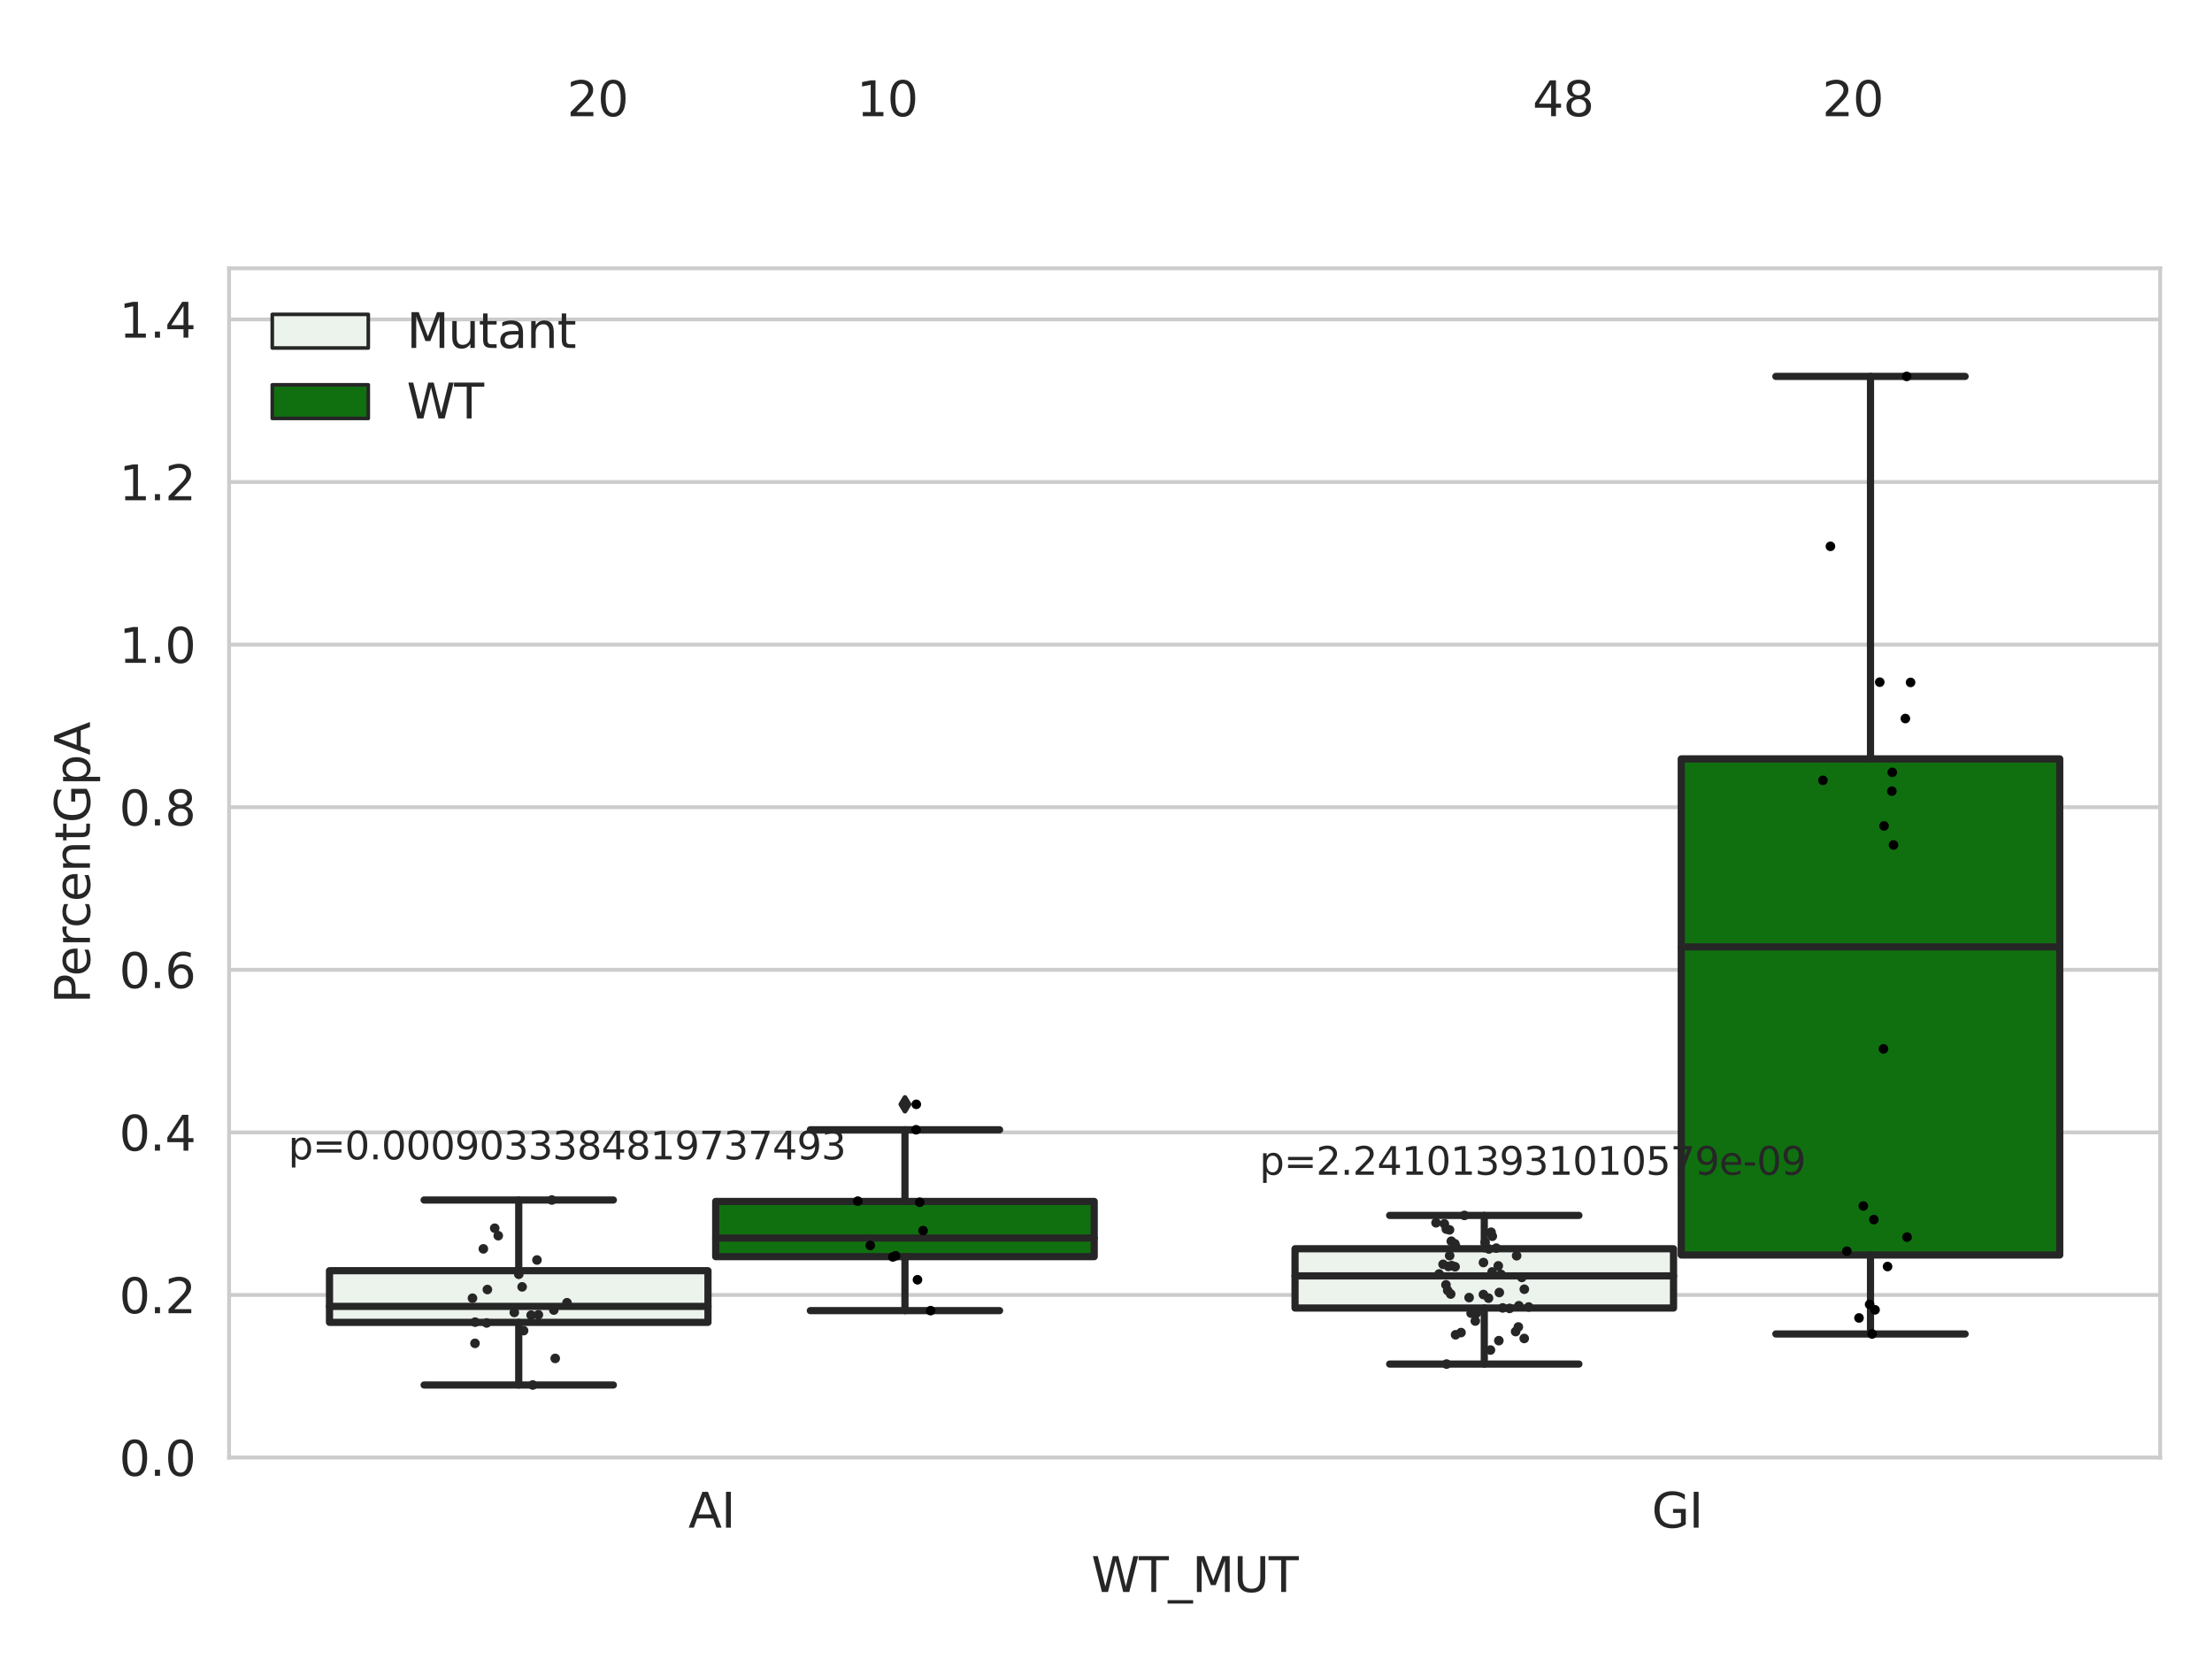 <?xml version="1.0" encoding="utf-8" standalone="no"?>
<!DOCTYPE svg PUBLIC "-//W3C//DTD SVG 1.1//EN"
  "http://www.w3.org/Graphics/SVG/1.1/DTD/svg11.dtd">
<svg xmlns:xlink="http://www.w3.org/1999/xlink" width="460.8pt" height="345.6pt" viewBox="0 0 460.8 345.6" xmlns="http://www.w3.org/2000/svg" version="1.1">
 <defs>
  <style type="text/css">*{stroke-linejoin: round; stroke-linecap: butt}</style>
 </defs>
 <g id="figure_1">
  <g id="patch_1">
   <path d="M 0 345.6 
L 460.8 345.6 
L 460.8 0 
L 0 0 
z
" style="fill: #ffffff"/>
  </g>
  <g id="axes_1">
   <g id="patch_2">
    <path d="M 47.72 303.64 
L 450 303.64 
L 450 55.89 
L 47.72 55.89 
z
" style="fill: #ffffff"/>
   </g>
   <g id="matplotlib.axis_1">
    <g id="xtick_1">
     <g id="text_1">
      <!-- AI -->
      <g style="fill: #262626" transform="translate(143.395 318.238)scale(0.1 -0.1)">
       <defs>
        <path id="DejaVuSans-41" d="M 2188 4044 
L 1331 1722 
L 3047 1722 
L 2188 4044 
z
M 1831 4666 
L 2547 4666 
L 4325 0 
L 3669 0 
L 3244 1197 
L 1141 1197 
L 716 0 
L 50 0 
L 1831 4666 
z
" transform="scale(0.016)"/>
        <path id="DejaVuSans-49" d="M 628 4666 
L 1259 4666 
L 1259 0 
L 628 0 
L 628 4666 
z
" transform="scale(0.016)"/>
       </defs>
       <use xlink:href="#DejaVuSans-41"/>
       <use xlink:href="#DejaVuSans-49" x="68.408"/>
      </g>
     </g>
    </g>
    <g id="xtick_2">
     <g id="text_2">
      <!-- GI -->
      <g style="fill: #262626" transform="translate(344.081 318.238)scale(0.1 -0.1)">
       <defs>
        <path id="DejaVuSans-47" d="M 3809 666 
L 3809 1919 
L 2778 1919 
L 2778 2438 
L 4434 2438 
L 4434 434 
Q 4069 175 3628 42 
Q 3188 -91 2688 -91 
Q 1594 -91 976 548 
Q 359 1188 359 2328 
Q 359 3472 976 4111 
Q 1594 4750 2688 4750 
Q 3144 4750 3555 4637 
Q 3966 4525 4313 4306 
L 4313 3634 
Q 3963 3931 3569 4081 
Q 3175 4231 2741 4231 
Q 1884 4231 1454 3753 
Q 1025 3275 1025 2328 
Q 1025 1384 1454 906 
Q 1884 428 2741 428 
Q 3075 428 3337 486 
Q 3600 544 3809 666 
z
" transform="scale(0.016)"/>
       </defs>
       <use xlink:href="#DejaVuSans-47"/>
       <use xlink:href="#DejaVuSans-49" x="77.49"/>
      </g>
     </g>
    </g>
    <g id="text_3">
     <!-- WT_MUT -->
     <g style="fill: #262626" transform="translate(227.335 331.638)scale(0.1 -0.1)">
      <defs>
       <path id="DejaVuSans-57" d="M 213 4666 
L 850 4666 
L 1831 722 
L 2809 4666 
L 3519 4666 
L 4500 722 
L 5478 4666 
L 6119 4666 
L 4947 0 
L 4153 0 
L 3169 4050 
L 2175 0 
L 1381 0 
L 213 4666 
z
" transform="scale(0.016)"/>
       <path id="DejaVuSans-54" d="M -19 4666 
L 3928 4666 
L 3928 4134 
L 2272 4134 
L 2272 0 
L 1638 0 
L 1638 4134 
L -19 4134 
L -19 4666 
z
" transform="scale(0.016)"/>
       <path id="DejaVuSans-5f" d="M 3263 -1063 
L 3263 -1509 
L -63 -1509 
L -63 -1063 
L 3263 -1063 
z
" transform="scale(0.016)"/>
       <path id="DejaVuSans-4d" d="M 628 4666 
L 1569 4666 
L 2759 1491 
L 3956 4666 
L 4897 4666 
L 4897 0 
L 4281 0 
L 4281 4097 
L 3078 897 
L 2444 897 
L 1241 4097 
L 1241 0 
L 628 0 
L 628 4666 
z
" transform="scale(0.016)"/>
       <path id="DejaVuSans-55" d="M 556 4666 
L 1191 4666 
L 1191 1831 
Q 1191 1081 1462 751 
Q 1734 422 2344 422 
Q 2950 422 3222 751 
Q 3494 1081 3494 1831 
L 3494 4666 
L 4128 4666 
L 4128 1753 
Q 4128 841 3676 375 
Q 3225 -91 2344 -91 
Q 1459 -91 1007 375 
Q 556 841 556 1753 
L 556 4666 
z
" transform="scale(0.016)"/>
      </defs>
      <use xlink:href="#DejaVuSans-57"/>
      <use xlink:href="#DejaVuSans-54" x="98.877"/>
      <use xlink:href="#DejaVuSans-5f" x="159.961"/>
      <use xlink:href="#DejaVuSans-4d" x="209.961"/>
      <use xlink:href="#DejaVuSans-55" x="296.24"/>
      <use xlink:href="#DejaVuSans-54" x="369.434"/>
     </g>
    </g>
   </g>
   <g id="matplotlib.axis_2">
    <g id="ytick_1">
     <g id="line2d_1">
      <path d="M 47.72 303.64 
L 450 303.64 
" clip-path="url(#p7831ac9e42)" style="fill: none; stroke: #cccccc; stroke-width: 0.8; stroke-linecap: round"/>
     </g>
     <g id="text_4">
      <!-- 0.0 -->
      <g style="fill: #262626" transform="translate(24.817 307.439)scale(0.1 -0.1)">
       <defs>
        <path id="DejaVuSans-30" d="M 2034 4250 
Q 1547 4250 1301 3770 
Q 1056 3291 1056 2328 
Q 1056 1369 1301 889 
Q 1547 409 2034 409 
Q 2525 409 2770 889 
Q 3016 1369 3016 2328 
Q 3016 3291 2770 3770 
Q 2525 4250 2034 4250 
z
M 2034 4750 
Q 2819 4750 3233 4129 
Q 3647 3509 3647 2328 
Q 3647 1150 3233 529 
Q 2819 -91 2034 -91 
Q 1250 -91 836 529 
Q 422 1150 422 2328 
Q 422 3509 836 4129 
Q 1250 4750 2034 4750 
z
" transform="scale(0.016)"/>
        <path id="DejaVuSans-2e" d="M 684 794 
L 1344 794 
L 1344 0 
L 684 0 
L 684 794 
z
" transform="scale(0.016)"/>
       </defs>
       <use xlink:href="#DejaVuSans-30"/>
       <use xlink:href="#DejaVuSans-2e" x="63.623"/>
       <use xlink:href="#DejaVuSans-30" x="95.41"/>
      </g>
     </g>
    </g>
    <g id="ytick_2">
     <g id="line2d_2">
      <path d="M 47.72 269.769 
L 450 269.769 
" clip-path="url(#p7831ac9e42)" style="fill: none; stroke: #cccccc; stroke-width: 0.8; stroke-linecap: round"/>
     </g>
     <g id="text_5">
      <!-- 0.2 -->
      <g style="fill: #262626" transform="translate(24.817 273.568)scale(0.1 -0.1)">
       <defs>
        <path id="DejaVuSans-32" d="M 1228 531 
L 3431 531 
L 3431 0 
L 469 0 
L 469 531 
Q 828 903 1448 1529 
Q 2069 2156 2228 2338 
Q 2531 2678 2651 2914 
Q 2772 3150 2772 3378 
Q 2772 3750 2511 3984 
Q 2250 4219 1831 4219 
Q 1534 4219 1204 4116 
Q 875 4013 500 3803 
L 500 4441 
Q 881 4594 1212 4672 
Q 1544 4750 1819 4750 
Q 2544 4750 2975 4387 
Q 3406 4025 3406 3419 
Q 3406 3131 3298 2873 
Q 3191 2616 2906 2266 
Q 2828 2175 2409 1742 
Q 1991 1309 1228 531 
z
" transform="scale(0.016)"/>
       </defs>
       <use xlink:href="#DejaVuSans-30"/>
       <use xlink:href="#DejaVuSans-2e" x="63.623"/>
       <use xlink:href="#DejaVuSans-32" x="95.41"/>
      </g>
     </g>
    </g>
    <g id="ytick_3">
     <g id="line2d_3">
      <path d="M 47.72 235.898 
L 450 235.898 
" clip-path="url(#p7831ac9e42)" style="fill: none; stroke: #cccccc; stroke-width: 0.8; stroke-linecap: round"/>
     </g>
     <g id="text_6">
      <!-- 0.4 -->
      <g style="fill: #262626" transform="translate(24.817 239.697)scale(0.1 -0.1)">
       <defs>
        <path id="DejaVuSans-34" d="M 2419 4116 
L 825 1625 
L 2419 1625 
L 2419 4116 
z
M 2253 4666 
L 3047 4666 
L 3047 1625 
L 3713 1625 
L 3713 1100 
L 3047 1100 
L 3047 0 
L 2419 0 
L 2419 1100 
L 313 1100 
L 313 1709 
L 2253 4666 
z
" transform="scale(0.016)"/>
       </defs>
       <use xlink:href="#DejaVuSans-30"/>
       <use xlink:href="#DejaVuSans-2e" x="63.623"/>
       <use xlink:href="#DejaVuSans-34" x="95.41"/>
      </g>
     </g>
    </g>
    <g id="ytick_4">
     <g id="line2d_4">
      <path d="M 47.72 202.026 
L 450 202.026 
" clip-path="url(#p7831ac9e42)" style="fill: none; stroke: #cccccc; stroke-width: 0.8; stroke-linecap: round"/>
     </g>
     <g id="text_7">
      <!-- 0.6 -->
      <g style="fill: #262626" transform="translate(24.817 205.826)scale(0.1 -0.1)">
       <defs>
        <path id="DejaVuSans-36" d="M 2113 2584 
Q 1688 2584 1439 2293 
Q 1191 2003 1191 1497 
Q 1191 994 1439 701 
Q 1688 409 2113 409 
Q 2538 409 2786 701 
Q 3034 994 3034 1497 
Q 3034 2003 2786 2293 
Q 2538 2584 2113 2584 
z
M 3366 4563 
L 3366 3988 
Q 3128 4100 2886 4159 
Q 2644 4219 2406 4219 
Q 1781 4219 1451 3797 
Q 1122 3375 1075 2522 
Q 1259 2794 1537 2939 
Q 1816 3084 2150 3084 
Q 2853 3084 3261 2657 
Q 3669 2231 3669 1497 
Q 3669 778 3244 343 
Q 2819 -91 2113 -91 
Q 1303 -91 875 529 
Q 447 1150 447 2328 
Q 447 3434 972 4092 
Q 1497 4750 2381 4750 
Q 2619 4750 2861 4703 
Q 3103 4656 3366 4563 
z
" transform="scale(0.016)"/>
       </defs>
       <use xlink:href="#DejaVuSans-30"/>
       <use xlink:href="#DejaVuSans-2e" x="63.623"/>
       <use xlink:href="#DejaVuSans-36" x="95.41"/>
      </g>
     </g>
    </g>
    <g id="ytick_5">
     <g id="line2d_5">
      <path d="M 47.72 168.155 
L 450 168.155 
" clip-path="url(#p7831ac9e42)" style="fill: none; stroke: #cccccc; stroke-width: 0.8; stroke-linecap: round"/>
     </g>
     <g id="text_8">
      <!-- 0.8 -->
      <g style="fill: #262626" transform="translate(24.817 171.954)scale(0.1 -0.1)">
       <defs>
        <path id="DejaVuSans-38" d="M 2034 2216 
Q 1584 2216 1326 1975 
Q 1069 1734 1069 1313 
Q 1069 891 1326 650 
Q 1584 409 2034 409 
Q 2484 409 2743 651 
Q 3003 894 3003 1313 
Q 3003 1734 2745 1975 
Q 2488 2216 2034 2216 
z
M 1403 2484 
Q 997 2584 770 2862 
Q 544 3141 544 3541 
Q 544 4100 942 4425 
Q 1341 4750 2034 4750 
Q 2731 4750 3128 4425 
Q 3525 4100 3525 3541 
Q 3525 3141 3298 2862 
Q 3072 2584 2669 2484 
Q 3125 2378 3379 2068 
Q 3634 1759 3634 1313 
Q 3634 634 3220 271 
Q 2806 -91 2034 -91 
Q 1263 -91 848 271 
Q 434 634 434 1313 
Q 434 1759 690 2068 
Q 947 2378 1403 2484 
z
M 1172 3481 
Q 1172 3119 1398 2916 
Q 1625 2713 2034 2713 
Q 2441 2713 2670 2916 
Q 2900 3119 2900 3481 
Q 2900 3844 2670 4047 
Q 2441 4250 2034 4250 
Q 1625 4250 1398 4047 
Q 1172 3844 1172 3481 
z
" transform="scale(0.016)"/>
       </defs>
       <use xlink:href="#DejaVuSans-30"/>
       <use xlink:href="#DejaVuSans-2e" x="63.623"/>
       <use xlink:href="#DejaVuSans-38" x="95.41"/>
      </g>
     </g>
    </g>
    <g id="ytick_6">
     <g id="line2d_6">
      <path d="M 47.72 134.284 
L 450 134.284 
" clip-path="url(#p7831ac9e42)" style="fill: none; stroke: #cccccc; stroke-width: 0.8; stroke-linecap: round"/>
     </g>
     <g id="text_9">
      <!-- 1.0 -->
      <g style="fill: #262626" transform="translate(24.817 138.083)scale(0.1 -0.1)">
       <defs>
        <path id="DejaVuSans-31" d="M 794 531 
L 1825 531 
L 1825 4091 
L 703 3866 
L 703 4441 
L 1819 4666 
L 2450 4666 
L 2450 531 
L 3481 531 
L 3481 0 
L 794 0 
L 794 531 
z
" transform="scale(0.016)"/>
       </defs>
       <use xlink:href="#DejaVuSans-31"/>
       <use xlink:href="#DejaVuSans-2e" x="63.623"/>
       <use xlink:href="#DejaVuSans-30" x="95.41"/>
      </g>
     </g>
    </g>
    <g id="ytick_7">
     <g id="line2d_7">
      <path d="M 47.72 100.413 
L 450 100.413 
" clip-path="url(#p7831ac9e42)" style="fill: none; stroke: #cccccc; stroke-width: 0.8; stroke-linecap: round"/>
     </g>
     <g id="text_10">
      <!-- 1.2 -->
      <g style="fill: #262626" transform="translate(24.817 104.212)scale(0.1 -0.1)">
       <use xlink:href="#DejaVuSans-31"/>
       <use xlink:href="#DejaVuSans-2e" x="63.623"/>
       <use xlink:href="#DejaVuSans-32" x="95.41"/>
      </g>
     </g>
    </g>
    <g id="ytick_8">
     <g id="line2d_8">
      <path d="M 47.72 66.542 
L 450 66.542 
" clip-path="url(#p7831ac9e42)" style="fill: none; stroke: #cccccc; stroke-width: 0.8; stroke-linecap: round"/>
     </g>
     <g id="text_11">
      <!-- 1.4 -->
      <g style="fill: #262626" transform="translate(24.817 70.341)scale(0.1 -0.1)">
       <use xlink:href="#DejaVuSans-31"/>
       <use xlink:href="#DejaVuSans-2e" x="63.623"/>
       <use xlink:href="#DejaVuSans-34" x="95.41"/>
      </g>
     </g>
    </g>
    <g id="text_12">
     <!-- PercentGpA -->
     <g style="fill: #262626" transform="translate(18.737 209.041)rotate(-90)scale(0.1 -0.1)">
      <defs>
       <path id="DejaVuSans-50" d="M 1259 4147 
L 1259 2394 
L 2053 2394 
Q 2494 2394 2734 2622 
Q 2975 2850 2975 3272 
Q 2975 3691 2734 3919 
Q 2494 4147 2053 4147 
L 1259 4147 
z
M 628 4666 
L 2053 4666 
Q 2838 4666 3239 4311 
Q 3641 3956 3641 3272 
Q 3641 2581 3239 2228 
Q 2838 1875 2053 1875 
L 1259 1875 
L 1259 0 
L 628 0 
L 628 4666 
z
" transform="scale(0.016)"/>
       <path id="DejaVuSans-65" d="M 3597 1894 
L 3597 1613 
L 953 1613 
Q 991 1019 1311 708 
Q 1631 397 2203 397 
Q 2534 397 2845 478 
Q 3156 559 3463 722 
L 3463 178 
Q 3153 47 2828 -22 
Q 2503 -91 2169 -91 
Q 1331 -91 842 396 
Q 353 884 353 1716 
Q 353 2575 817 3079 
Q 1281 3584 2069 3584 
Q 2775 3584 3186 3129 
Q 3597 2675 3597 1894 
z
M 3022 2063 
Q 3016 2534 2758 2815 
Q 2500 3097 2075 3097 
Q 1594 3097 1305 2825 
Q 1016 2553 972 2059 
L 3022 2063 
z
" transform="scale(0.016)"/>
       <path id="DejaVuSans-72" d="M 2631 2963 
Q 2534 3019 2420 3045 
Q 2306 3072 2169 3072 
Q 1681 3072 1420 2755 
Q 1159 2438 1159 1844 
L 1159 0 
L 581 0 
L 581 3500 
L 1159 3500 
L 1159 2956 
Q 1341 3275 1631 3429 
Q 1922 3584 2338 3584 
Q 2397 3584 2469 3576 
Q 2541 3569 2628 3553 
L 2631 2963 
z
" transform="scale(0.016)"/>
       <path id="DejaVuSans-63" d="M 3122 3366 
L 3122 2828 
Q 2878 2963 2633 3030 
Q 2388 3097 2138 3097 
Q 1578 3097 1268 2742 
Q 959 2388 959 1747 
Q 959 1106 1268 751 
Q 1578 397 2138 397 
Q 2388 397 2633 464 
Q 2878 531 3122 666 
L 3122 134 
Q 2881 22 2623 -34 
Q 2366 -91 2075 -91 
Q 1284 -91 818 406 
Q 353 903 353 1747 
Q 353 2603 823 3093 
Q 1294 3584 2113 3584 
Q 2378 3584 2631 3529 
Q 2884 3475 3122 3366 
z
" transform="scale(0.016)"/>
       <path id="DejaVuSans-6e" d="M 3513 2113 
L 3513 0 
L 2938 0 
L 2938 2094 
Q 2938 2591 2744 2837 
Q 2550 3084 2163 3084 
Q 1697 3084 1428 2787 
Q 1159 2491 1159 1978 
L 1159 0 
L 581 0 
L 581 3500 
L 1159 3500 
L 1159 2956 
Q 1366 3272 1645 3428 
Q 1925 3584 2291 3584 
Q 2894 3584 3203 3211 
Q 3513 2838 3513 2113 
z
" transform="scale(0.016)"/>
       <path id="DejaVuSans-74" d="M 1172 4494 
L 1172 3500 
L 2356 3500 
L 2356 3053 
L 1172 3053 
L 1172 1153 
Q 1172 725 1289 603 
Q 1406 481 1766 481 
L 2356 481 
L 2356 0 
L 1766 0 
Q 1100 0 847 248 
Q 594 497 594 1153 
L 594 3053 
L 172 3053 
L 172 3500 
L 594 3500 
L 594 4494 
L 1172 4494 
z
" transform="scale(0.016)"/>
       <path id="DejaVuSans-70" d="M 1159 525 
L 1159 -1331 
L 581 -1331 
L 581 3500 
L 1159 3500 
L 1159 2969 
Q 1341 3281 1617 3432 
Q 1894 3584 2278 3584 
Q 2916 3584 3314 3078 
Q 3713 2572 3713 1747 
Q 3713 922 3314 415 
Q 2916 -91 2278 -91 
Q 1894 -91 1617 61 
Q 1341 213 1159 525 
z
M 3116 1747 
Q 3116 2381 2855 2742 
Q 2594 3103 2138 3103 
Q 1681 3103 1420 2742 
Q 1159 2381 1159 1747 
Q 1159 1113 1420 752 
Q 1681 391 2138 391 
Q 2594 391 2855 752 
Q 3116 1113 3116 1747 
z
" transform="scale(0.016)"/>
      </defs>
      <use xlink:href="#DejaVuSans-50"/>
      <use xlink:href="#DejaVuSans-65" x="56.678"/>
      <use xlink:href="#DejaVuSans-72" x="118.201"/>
      <use xlink:href="#DejaVuSans-63" x="157.064"/>
      <use xlink:href="#DejaVuSans-65" x="212.045"/>
      <use xlink:href="#DejaVuSans-6e" x="273.568"/>
      <use xlink:href="#DejaVuSans-74" x="336.947"/>
      <use xlink:href="#DejaVuSans-47" x="376.156"/>
      <use xlink:href="#DejaVuSans-70" x="453.646"/>
      <use xlink:href="#DejaVuSans-41" x="517.123"/>
     </g>
    </g>
   </g>
   <g id="patch_3">
    <path d="M 68.639 275.467 
L 147.485 275.467 
L 147.485 264.713 
L 68.639 264.713 
L 68.639 275.467 
z
" clip-path="url(#p7831ac9e42)" style="fill: #ecf2ec; stroke: #262626; stroke-width: 1.5; stroke-linejoin: miter"/>
   </g>
   <g id="patch_4">
    <path d="M 149.095 261.78 
L 227.941 261.78 
L 227.941 250.277 
L 149.095 250.277 
L 149.095 261.78 
z
" clip-path="url(#p7831ac9e42)" style="fill: #107010; stroke: #262626; stroke-width: 1.5; stroke-linejoin: miter"/>
   </g>
   <g id="patch_5">
    <path d="M 269.779 272.487 
L 348.625 272.487 
L 348.625 260.14 
L 269.779 260.14 
L 269.779 272.487 
z
" clip-path="url(#p7831ac9e42)" style="fill: #ecf2ec; stroke: #262626; stroke-width: 1.5; stroke-linejoin: miter"/>
   </g>
   <g id="patch_6">
    <path d="M 350.235 261.437 
L 429.081 261.437 
L 429.081 158.091 
L 350.235 158.091 
L 350.235 261.437 
z
" clip-path="url(#p7831ac9e42)" style="fill: #107010; stroke: #262626; stroke-width: 1.5; stroke-linejoin: miter"/>
   </g>
   <g id="patch_7">
    <path d="M 148.29 303.64 
L 148.29 303.64 
L 148.29 303.64 
L 148.29 303.64 
z
" clip-path="url(#p7831ac9e42)" style="fill: #ecf2ec; stroke: #262626; stroke-width: 0.75; stroke-linejoin: miter"/>
   </g>
   <g id="patch_8">
    <path d="M 148.29 303.64 
L 148.29 303.64 
L 148.29 303.64 
L 148.29 303.64 
z
" clip-path="url(#p7831ac9e42)" style="fill: #107010; stroke: #262626; stroke-width: 0.75; stroke-linejoin: miter"/>
   </g>
   <g id="PathCollection_1"/>
   <g id="PathCollection_2"/>
   <g id="line2d_9">
    <path d="M 108.062 275.467 
L 108.062 288.522 
" clip-path="url(#p7831ac9e42)" style="fill: none; stroke: #262626; stroke-width: 1.5; stroke-linecap: round"/>
   </g>
   <g id="line2d_10">
    <path d="M 108.062 264.713 
L 108.062 249.984 
" clip-path="url(#p7831ac9e42)" style="fill: none; stroke: #262626; stroke-width: 1.5; stroke-linecap: round"/>
   </g>
   <g id="line2d_11">
    <path d="M 88.35 288.522 
L 127.774 288.522 
" clip-path="url(#p7831ac9e42)" style="fill: none; stroke: #262626; stroke-width: 1.5; stroke-linecap: round"/>
   </g>
   <g id="line2d_12">
    <path d="M 88.35 249.984 
L 127.774 249.984 
" clip-path="url(#p7831ac9e42)" style="fill: none; stroke: #262626; stroke-width: 1.5; stroke-linecap: round"/>
   </g>
   <g id="line2d_13"/>
   <g id="line2d_14">
    <path d="M 188.518 261.78 
L 188.518 273.029 
" clip-path="url(#p7831ac9e42)" style="fill: none; stroke: #262626; stroke-width: 1.5; stroke-linecap: round"/>
   </g>
   <g id="line2d_15">
    <path d="M 188.518 250.277 
L 188.518 235.349 
" clip-path="url(#p7831ac9e42)" style="fill: none; stroke: #262626; stroke-width: 1.5; stroke-linecap: round"/>
   </g>
   <g id="line2d_16">
    <path d="M 168.806 273.029 
L 208.23 273.029 
" clip-path="url(#p7831ac9e42)" style="fill: none; stroke: #262626; stroke-width: 1.5; stroke-linecap: round"/>
   </g>
   <g id="line2d_17">
    <path d="M 168.806 235.349 
L 208.23 235.349 
" clip-path="url(#p7831ac9e42)" style="fill: none; stroke: #262626; stroke-width: 1.5; stroke-linecap: round"/>
   </g>
   <g id="line2d_18">
    <defs>
     <path id="m7633b6bb84" d="M -0 1.414 
L 0.849 0 
L 0 -1.414 
L -0.849 -0 
z
" style="stroke: #262626; stroke-linejoin: miter"/>
    </defs>
    <g clip-path="url(#p7831ac9e42)">
     <use xlink:href="#m7633b6bb84" x="188.518" y="230.05" style="fill: #262626; stroke: #262626; stroke-linejoin: miter"/>
    </g>
   </g>
   <g id="line2d_19">
    <path d="M 309.202 272.487 
L 309.202 284.16 
" clip-path="url(#p7831ac9e42)" style="fill: none; stroke: #262626; stroke-width: 1.5; stroke-linecap: round"/>
   </g>
   <g id="line2d_20">
    <path d="M 309.202 260.14 
L 309.202 253.191 
" clip-path="url(#p7831ac9e42)" style="fill: none; stroke: #262626; stroke-width: 1.5; stroke-linecap: round"/>
   </g>
   <g id="line2d_21">
    <path d="M 289.49 284.16 
L 328.914 284.16 
" clip-path="url(#p7831ac9e42)" style="fill: none; stroke: #262626; stroke-width: 1.5; stroke-linecap: round"/>
   </g>
   <g id="line2d_22">
    <path d="M 289.49 253.191 
L 328.914 253.191 
" clip-path="url(#p7831ac9e42)" style="fill: none; stroke: #262626; stroke-width: 1.5; stroke-linecap: round"/>
   </g>
   <g id="line2d_23"/>
   <g id="line2d_24">
    <path d="M 389.658 261.437 
L 389.658 277.888 
" clip-path="url(#p7831ac9e42)" style="fill: none; stroke: #262626; stroke-width: 1.5; stroke-linecap: round"/>
   </g>
   <g id="line2d_25">
    <path d="M 389.658 158.091 
L 389.658 78.412 
" clip-path="url(#p7831ac9e42)" style="fill: none; stroke: #262626; stroke-width: 1.5; stroke-linecap: round"/>
   </g>
   <g id="line2d_26">
    <path d="M 369.946 277.888 
L 409.37 277.888 
" clip-path="url(#p7831ac9e42)" style="fill: none; stroke: #262626; stroke-width: 1.5; stroke-linecap: round"/>
   </g>
   <g id="line2d_27">
    <path d="M 369.946 78.412 
L 409.37 78.412 
" clip-path="url(#p7831ac9e42)" style="fill: none; stroke: #262626; stroke-width: 1.5; stroke-linecap: round"/>
   </g>
   <g id="line2d_28"/>
   <g id="line2d_29">
    <path d="M 68.639 272.145 
L 147.485 272.145 
" clip-path="url(#p7831ac9e42)" style="fill: none; stroke: #262626; stroke-width: 1.5; stroke-linecap: round"/>
   </g>
   <g id="line2d_30">
    <path d="M 149.095 257.902 
L 227.941 257.902 
" clip-path="url(#p7831ac9e42)" style="fill: none; stroke: #262626; stroke-width: 1.5; stroke-linecap: round"/>
   </g>
   <g id="line2d_31">
    <path d="M 269.779 265.794 
L 348.625 265.794 
" clip-path="url(#p7831ac9e42)" style="fill: none; stroke: #262626; stroke-width: 1.5; stroke-linecap: round"/>
   </g>
   <g id="line2d_32">
    <path d="M 350.235 197.26 
L 429.081 197.26 
" clip-path="url(#p7831ac9e42)" style="fill: none; stroke: #262626; stroke-width: 1.5; stroke-linecap: round"/>
   </g>
   <g id="patch_9">
    <path d="M 47.72 303.64 
L 47.72 55.89 
" style="fill: none; stroke: #cccccc; stroke-width: 0.8; stroke-linejoin: miter; stroke-linecap: square"/>
   </g>
   <g id="patch_10">
    <path d="M 450 303.64 
L 450 55.89 
" style="fill: none; stroke: #cccccc; stroke-width: 0.8; stroke-linejoin: miter; stroke-linecap: square"/>
   </g>
   <g id="patch_11">
    <path d="M 47.72 303.64 
L 450 303.64 
" style="fill: none; stroke: #cccccc; stroke-width: 0.8; stroke-linejoin: miter; stroke-linecap: square"/>
   </g>
   <g id="patch_12">
    <path d="M 47.72 55.89 
L 450 55.89 
" style="fill: none; stroke: #cccccc; stroke-width: 0.8; stroke-linejoin: miter; stroke-linecap: square"/>
   </g>
   <g id="PathCollection_3">
    <defs>
     <path id="C0_0_b5d1fcd307" d="M 0 1 
C 0.265 1 0.52 0.895 0.707 0.707 
C 0.895 0.52 1 0.265 1 -0 
C 1 -0.265 0.895 -0.52 0.707 -0.707 
C 0.52 -0.895 0.265 -1 0 -1 
C -0.265 -1 -0.52 -0.895 -0.707 -0.707 
C -0.895 -0.52 -1 -0.265 -1 0 
C -1 0.265 -0.895 0.52 -0.707 0.707 
C -0.52 0.895 -0.265 1 0 1 
z
"/>
    </defs>
    <g clip-path="url(#p7831ac9e42)">
     <use xlink:href="#C0_0_b5d1fcd307" x="107.141" y="273.409" style="fill: #262626"/>
    </g>
    <g clip-path="url(#p7831ac9e42)">
     <use xlink:href="#C0_0_b5d1fcd307" x="103.796" y="257.415" style="fill: #262626"/>
    </g>
    <g clip-path="url(#p7831ac9e42)">
     <use xlink:href="#C0_0_b5d1fcd307" x="98.977" y="275.424" style="fill: #262626"/>
    </g>
    <g clip-path="url(#p7831ac9e42)">
     <use xlink:href="#C0_0_b5d1fcd307" x="112.152" y="273.89" style="fill: #262626"/>
    </g>
    <g clip-path="url(#p7831ac9e42)">
     <use xlink:href="#C0_0_b5d1fcd307" x="109.075" y="277.195" style="fill: #262626"/>
    </g>
    <g clip-path="url(#p7831ac9e42)">
     <use xlink:href="#C0_0_b5d1fcd307" x="110.984" y="288.522" style="fill: #262626"/>
    </g>
    <g clip-path="url(#p7831ac9e42)">
     <use xlink:href="#C0_0_b5d1fcd307" x="103.057" y="255.86" style="fill: #262626"/>
    </g>
    <g clip-path="url(#p7831ac9e42)">
     <use xlink:href="#C0_0_b5d1fcd307" x="100.693" y="260.161" style="fill: #262626"/>
    </g>
    <g clip-path="url(#p7831ac9e42)">
     <use xlink:href="#C0_0_b5d1fcd307" x="115.369" y="272.906" style="fill: #262626"/>
    </g>
    <g clip-path="url(#p7831ac9e42)">
     <use xlink:href="#C0_0_b5d1fcd307" x="111.86" y="262.479" style="fill: #262626"/>
    </g>
    <g clip-path="url(#p7831ac9e42)">
     <use xlink:href="#C0_0_b5d1fcd307" x="108.768" y="268.078" style="fill: #262626"/>
    </g>
    <g clip-path="url(#p7831ac9e42)">
     <use xlink:href="#C0_0_b5d1fcd307" x="98.426" y="270.44" style="fill: #262626"/>
    </g>
    <g clip-path="url(#p7831ac9e42)">
     <use xlink:href="#C0_0_b5d1fcd307" x="101.531" y="268.632" style="fill: #262626"/>
    </g>
    <g clip-path="url(#p7831ac9e42)">
     <use xlink:href="#C0_0_b5d1fcd307" x="98.948" y="279.842" style="fill: #262626"/>
    </g>
    <g clip-path="url(#p7831ac9e42)">
     <use xlink:href="#C0_0_b5d1fcd307" x="118.115" y="271.385" style="fill: #262626"/>
    </g>
    <g clip-path="url(#p7831ac9e42)">
     <use xlink:href="#C0_0_b5d1fcd307" x="110.643" y="273.976" style="fill: #262626"/>
    </g>
    <g clip-path="url(#p7831ac9e42)">
     <use xlink:href="#C0_0_b5d1fcd307" x="115.662" y="282.981" style="fill: #262626"/>
    </g>
    <g clip-path="url(#p7831ac9e42)">
     <use xlink:href="#C0_0_b5d1fcd307" x="108.073" y="265.457" style="fill: #262626"/>
    </g>
    <g clip-path="url(#p7831ac9e42)">
     <use xlink:href="#C0_0_b5d1fcd307" x="114.957" y="249.984" style="fill: #262626"/>
    </g>
    <g clip-path="url(#p7831ac9e42)">
     <use xlink:href="#C0_0_b5d1fcd307" x="101.372" y="275.598" style="fill: #262626"/>
    </g>
   </g>
   <g id="PathCollection_4">
    <defs>
     <path id="C1_0_1cbe02b83c" d="M 0 1 
C 0.265 1 0.52 0.895 0.707 0.707 
C 0.895 0.52 1 0.265 1 -0 
C 1 -0.265 0.895 -0.52 0.707 -0.707 
C 0.52 -0.895 0.265 -1 0 -1 
C -0.265 -1 -0.52 -0.895 -0.707 -0.707 
C -0.895 -0.52 -1 -0.265 -1 0 
C -1 0.265 -0.895 0.52 -0.707 0.707 
C -0.52 0.895 -0.265 1 0 1 
z
"/>
    </defs>
    <g clip-path="url(#p7831ac9e42)">
     <use xlink:href="#C1_0_1cbe02b83c" x="178.692" y="250.219"/>
    </g>
    <g clip-path="url(#p7831ac9e42)">
     <use xlink:href="#C1_0_1cbe02b83c" x="191.129" y="266.596"/>
    </g>
    <g clip-path="url(#p7831ac9e42)">
     <use xlink:href="#C1_0_1cbe02b83c" x="186.56" y="261.605"/>
    </g>
    <g clip-path="url(#p7831ac9e42)">
     <use xlink:href="#C1_0_1cbe02b83c" x="185.99" y="261.838"/>
    </g>
    <g clip-path="url(#p7831ac9e42)">
     <use xlink:href="#C1_0_1cbe02b83c" x="190.88" y="230.05"/>
    </g>
    <g clip-path="url(#p7831ac9e42)">
     <use xlink:href="#C1_0_1cbe02b83c" x="191.598" y="250.452"/>
    </g>
    <g clip-path="url(#p7831ac9e42)">
     <use xlink:href="#C1_0_1cbe02b83c" x="193.861" y="273.029"/>
    </g>
    <g clip-path="url(#p7831ac9e42)">
     <use xlink:href="#C1_0_1cbe02b83c" x="190.836" y="235.349"/>
    </g>
    <g clip-path="url(#p7831ac9e42)">
     <use xlink:href="#C1_0_1cbe02b83c" x="192.293" y="256.352"/>
    </g>
    <g clip-path="url(#p7831ac9e42)">
     <use xlink:href="#C1_0_1cbe02b83c" x="181.294" y="259.452"/>
    </g>
   </g>
   <g id="PathCollection_5">
    <defs>
     <path id="C2_0_fdc68aae6d" d="M 0 1 
C 0.265 1 0.52 0.895 0.707 0.707 
C 0.895 0.52 1 0.265 1 -0 
C 1 -0.265 0.895 -0.52 0.707 -0.707 
C 0.52 -0.895 0.265 -1 0 -1 
C -0.265 -1 -0.52 -0.895 -0.707 -0.707 
C -0.895 -0.52 -1 -0.265 -1 0 
C -1 0.265 -0.895 0.52 -0.707 0.707 
C -0.52 0.895 -0.265 1 0 1 
z
"/>
    </defs>
    <g clip-path="url(#p7831ac9e42)">
     <use xlink:href="#C2_0_fdc68aae6d" x="316.295" y="276.43" style="fill: #262626"/>
    </g>
    <g clip-path="url(#p7831ac9e42)">
     <use xlink:href="#C2_0_fdc68aae6d" x="311.688" y="260.008" style="fill: #262626"/>
    </g>
    <g clip-path="url(#p7831ac9e42)">
     <use xlink:href="#C2_0_fdc68aae6d" x="299.794" y="265.389" style="fill: #262626"/>
    </g>
    <g clip-path="url(#p7831ac9e42)">
     <use xlink:href="#C2_0_fdc68aae6d" x="316.402" y="272.007" style="fill: #262626"/>
    </g>
    <g clip-path="url(#p7831ac9e42)">
     <use xlink:href="#C2_0_fdc68aae6d" x="302.206" y="269.573" style="fill: #262626"/>
    </g>
    <g clip-path="url(#p7831ac9e42)">
     <use xlink:href="#C2_0_fdc68aae6d" x="303.223" y="278.058" style="fill: #262626"/>
    </g>
    <g clip-path="url(#p7831ac9e42)">
     <use xlink:href="#C2_0_fdc68aae6d" x="310.09" y="270.429" style="fill: #262626"/>
    </g>
    <g clip-path="url(#p7831ac9e42)">
     <use xlink:href="#C2_0_fdc68aae6d" x="310.153" y="260.184" style="fill: #262626"/>
    </g>
    <g clip-path="url(#p7831ac9e42)">
     <use xlink:href="#C2_0_fdc68aae6d" x="313.034" y="272.462" style="fill: #262626"/>
    </g>
    <g clip-path="url(#p7831ac9e42)">
     <use xlink:href="#C2_0_fdc68aae6d" x="303.251" y="259.653" style="fill: #262626"/>
    </g>
    <g clip-path="url(#p7831ac9e42)">
     <use xlink:href="#C2_0_fdc68aae6d" x="312.692" y="265.478" style="fill: #262626"/>
    </g>
    <g clip-path="url(#p7831ac9e42)">
     <use xlink:href="#C2_0_fdc68aae6d" x="301.296" y="256.044" style="fill: #262626"/>
    </g>
    <g clip-path="url(#p7831ac9e42)">
     <use xlink:href="#C2_0_fdc68aae6d" x="301.348" y="284.16" style="fill: #262626"/>
    </g>
    <g clip-path="url(#p7831ac9e42)">
     <use xlink:href="#C2_0_fdc68aae6d" x="310.624" y="256.699" style="fill: #262626"/>
    </g>
    <g clip-path="url(#p7831ac9e42)">
     <use xlink:href="#C2_0_fdc68aae6d" x="309.023" y="269.673" style="fill: #262626"/>
    </g>
    <g clip-path="url(#p7831ac9e42)">
     <use xlink:href="#C2_0_fdc68aae6d" x="315.732" y="277.392" style="fill: #262626"/>
    </g>
    <g clip-path="url(#p7831ac9e42)">
     <use xlink:href="#C2_0_fdc68aae6d" x="301.958" y="256.201" style="fill: #262626"/>
    </g>
    <g clip-path="url(#p7831ac9e42)">
     <use xlink:href="#C2_0_fdc68aae6d" x="301.582" y="268.83" style="fill: #262626"/>
    </g>
    <g clip-path="url(#p7831ac9e42)">
     <use xlink:href="#C2_0_fdc68aae6d" x="301.219" y="267.65" style="fill: #262626"/>
    </g>
    <g clip-path="url(#p7831ac9e42)">
     <use xlink:href="#C2_0_fdc68aae6d" x="312.236" y="279.282" style="fill: #262626"/>
    </g>
    <g clip-path="url(#p7831ac9e42)">
     <use xlink:href="#C2_0_fdc68aae6d" x="301.724" y="263.816" style="fill: #262626"/>
    </g>
    <g clip-path="url(#p7831ac9e42)">
     <use xlink:href="#C2_0_fdc68aae6d" x="302.334" y="258.567" style="fill: #262626"/>
    </g>
    <g clip-path="url(#p7831ac9e42)">
     <use xlink:href="#C2_0_fdc68aae6d" x="309.383" y="258.798" style="fill: #262626"/>
    </g>
    <g clip-path="url(#p7831ac9e42)">
     <use xlink:href="#C2_0_fdc68aae6d" x="312.119" y="263.703" style="fill: #262626"/>
    </g>
    <g clip-path="url(#p7831ac9e42)">
     <use xlink:href="#C2_0_fdc68aae6d" x="300.621" y="263.381" style="fill: #262626"/>
    </g>
    <g clip-path="url(#p7831ac9e42)">
     <use xlink:href="#C2_0_fdc68aae6d" x="307.333" y="275.194" style="fill: #262626"/>
    </g>
    <g clip-path="url(#p7831ac9e42)">
     <use xlink:href="#C2_0_fdc68aae6d" x="310.488" y="281.239" style="fill: #262626"/>
    </g>
    <g clip-path="url(#p7831ac9e42)">
     <use xlink:href="#C2_0_fdc68aae6d" x="309.032" y="263.01" style="fill: #262626"/>
    </g>
    <g clip-path="url(#p7831ac9e42)">
     <use xlink:href="#C2_0_fdc68aae6d" x="317.522" y="278.828" style="fill: #262626"/>
    </g>
    <g clip-path="url(#p7831ac9e42)">
     <use xlink:href="#C2_0_fdc68aae6d" x="310.873" y="257.536" style="fill: #262626"/>
    </g>
    <g clip-path="url(#p7831ac9e42)">
     <use xlink:href="#C2_0_fdc68aae6d" x="303.079" y="259.103" style="fill: #262626"/>
    </g>
    <g clip-path="url(#p7831ac9e42)">
     <use xlink:href="#C2_0_fdc68aae6d" x="310.838" y="264.963" style="fill: #262626"/>
    </g>
    <g clip-path="url(#p7831ac9e42)">
     <use xlink:href="#C2_0_fdc68aae6d" x="305.062" y="253.191" style="fill: #262626"/>
    </g>
    <g clip-path="url(#p7831ac9e42)">
     <use xlink:href="#C2_0_fdc68aae6d" x="318.458" y="272.271" style="fill: #262626"/>
    </g>
    <g clip-path="url(#p7831ac9e42)">
     <use xlink:href="#C2_0_fdc68aae6d" x="315.941" y="261.594" style="fill: #262626"/>
    </g>
    <g clip-path="url(#p7831ac9e42)">
     <use xlink:href="#C2_0_fdc68aae6d" x="306.042" y="270.312" style="fill: #262626"/>
    </g>
    <g clip-path="url(#p7831ac9e42)">
     <use xlink:href="#C2_0_fdc68aae6d" x="306.458" y="273.559" style="fill: #262626"/>
    </g>
    <g clip-path="url(#p7831ac9e42)">
     <use xlink:href="#C2_0_fdc68aae6d" x="314.475" y="272.565" style="fill: #262626"/>
    </g>
    <g clip-path="url(#p7831ac9e42)">
     <use xlink:href="#C2_0_fdc68aae6d" x="299.151" y="254.729" style="fill: #262626"/>
    </g>
    <g clip-path="url(#p7831ac9e42)">
     <use xlink:href="#C2_0_fdc68aae6d" x="303.119" y="263.888" style="fill: #262626"/>
    </g>
    <g clip-path="url(#p7831ac9e42)">
     <use xlink:href="#C2_0_fdc68aae6d" x="301.99" y="261.579" style="fill: #262626"/>
    </g>
    <g clip-path="url(#p7831ac9e42)">
     <use xlink:href="#C2_0_fdc68aae6d" x="307.562" y="273.576" style="fill: #262626"/>
    </g>
    <g clip-path="url(#p7831ac9e42)">
     <use xlink:href="#C2_0_fdc68aae6d" x="300.882" y="254.948" style="fill: #262626"/>
    </g>
    <g clip-path="url(#p7831ac9e42)">
     <use xlink:href="#C2_0_fdc68aae6d" x="317.543" y="268.57" style="fill: #262626"/>
    </g>
    <g clip-path="url(#p7831ac9e42)">
     <use xlink:href="#C2_0_fdc68aae6d" x="317.019" y="266.111" style="fill: #262626"/>
    </g>
    <g clip-path="url(#p7831ac9e42)">
     <use xlink:href="#C2_0_fdc68aae6d" x="312.335" y="269.254" style="fill: #262626"/>
    </g>
    <g clip-path="url(#p7831ac9e42)">
     <use xlink:href="#C2_0_fdc68aae6d" x="304.358" y="277.603" style="fill: #262626"/>
    </g>
    <g clip-path="url(#p7831ac9e42)">
     <use xlink:href="#C2_0_fdc68aae6d" x="302.42" y="263.654" style="fill: #262626"/>
    </g>
   </g>
   <g id="PathCollection_6">
    <defs>
     <path id="C3_0_de20edfbb8" d="M 0 1 
C 0.265 1 0.52 0.895 0.707 0.707 
C 0.895 0.52 1 0.265 1 -0 
C 1 -0.265 0.895 -0.52 0.707 -0.707 
C 0.52 -0.895 0.265 -1 0 -1 
C -0.265 -1 -0.52 -0.895 -0.707 -0.707 
C -0.895 -0.52 -1 -0.265 -1 0 
C -1 0.265 -0.895 0.52 -0.707 0.707 
C -0.52 0.895 -0.265 1 0 1 
z
"/>
    </defs>
    <g clip-path="url(#p7831ac9e42)">
     <use xlink:href="#C3_0_de20edfbb8" x="389.992" y="277.888"/>
    </g>
    <g clip-path="url(#p7831ac9e42)">
     <use xlink:href="#C3_0_de20edfbb8" x="397.195" y="78.412"/>
    </g>
    <g clip-path="url(#p7831ac9e42)">
     <use xlink:href="#C3_0_de20edfbb8" x="390.609" y="272.862"/>
    </g>
    <g clip-path="url(#p7831ac9e42)">
     <use xlink:href="#C3_0_de20edfbb8" x="381.313" y="113.812"/>
    </g>
    <g clip-path="url(#p7831ac9e42)">
     <use xlink:href="#C3_0_de20edfbb8" x="384.729" y="260.637"/>
    </g>
    <g clip-path="url(#p7831ac9e42)">
     <use xlink:href="#C3_0_de20edfbb8" x="379.748" y="162.558"/>
    </g>
    <g clip-path="url(#p7831ac9e42)">
     <use xlink:href="#C3_0_de20edfbb8" x="389.479" y="271.739"/>
    </g>
    <g clip-path="url(#p7831ac9e42)">
     <use xlink:href="#C3_0_de20edfbb8" x="392.365" y="218.497"/>
    </g>
    <g clip-path="url(#p7831ac9e42)">
     <use xlink:href="#C3_0_de20edfbb8" x="391.587" y="142.107"/>
    </g>
    <g clip-path="url(#p7831ac9e42)">
     <use xlink:href="#C3_0_de20edfbb8" x="394.107" y="164.812"/>
    </g>
    <g clip-path="url(#p7831ac9e42)">
     <use xlink:href="#C3_0_de20edfbb8" x="387.266" y="274.551"/>
    </g>
    <g clip-path="url(#p7831ac9e42)">
     <use xlink:href="#C3_0_de20edfbb8" x="388.17" y="251.228"/>
    </g>
    <g clip-path="url(#p7831ac9e42)">
     <use xlink:href="#C3_0_de20edfbb8" x="397.281" y="257.71"/>
    </g>
    <g clip-path="url(#p7831ac9e42)">
     <use xlink:href="#C3_0_de20edfbb8" x="394.453" y="176.023"/>
    </g>
    <g clip-path="url(#p7831ac9e42)">
     <use xlink:href="#C3_0_de20edfbb8" x="398.007" y="142.158"/>
    </g>
    <g clip-path="url(#p7831ac9e42)">
     <use xlink:href="#C3_0_de20edfbb8" x="392.48" y="172.057"/>
    </g>
    <g clip-path="url(#p7831ac9e42)">
     <use xlink:href="#C3_0_de20edfbb8" x="393.214" y="263.839"/>
    </g>
    <g clip-path="url(#p7831ac9e42)">
     <use xlink:href="#C3_0_de20edfbb8" x="396.922" y="149.685"/>
    </g>
    <g clip-path="url(#p7831ac9e42)">
     <use xlink:href="#C3_0_de20edfbb8" x="394.191" y="160.893"/>
    </g>
    <g clip-path="url(#p7831ac9e42)">
     <use xlink:href="#C3_0_de20edfbb8" x="390.353" y="254.066"/>
    </g>
   </g>
   <g id="text_13">
    <!-- 20 -->
    <g style="fill: #262626" transform="translate(118.119 24.203)scale(0.1 -0.1)">
     <use xlink:href="#DejaVuSans-32"/>
     <use xlink:href="#DejaVuSans-30" x="63.623"/>
    </g>
   </g>
   <g id="text_14">
    <!-- p=0.0009033384819737493 -->
    <g style="fill: #262626" transform="translate(60.056 241.517)scale(0.08 -0.08)">
     <defs>
      <path id="DejaVuSans-3d" d="M 678 2906 
L 4684 2906 
L 4684 2381 
L 678 2381 
L 678 2906 
z
M 678 1631 
L 4684 1631 
L 4684 1100 
L 678 1100 
L 678 1631 
z
" transform="scale(0.016)"/>
      <path id="DejaVuSans-39" d="M 703 97 
L 703 672 
Q 941 559 1184 500 
Q 1428 441 1663 441 
Q 2288 441 2617 861 
Q 2947 1281 2994 2138 
Q 2813 1869 2534 1725 
Q 2256 1581 1919 1581 
Q 1219 1581 811 2004 
Q 403 2428 403 3163 
Q 403 3881 828 4315 
Q 1253 4750 1959 4750 
Q 2769 4750 3195 4129 
Q 3622 3509 3622 2328 
Q 3622 1225 3098 567 
Q 2575 -91 1691 -91 
Q 1453 -91 1209 -44 
Q 966 3 703 97 
z
M 1959 2075 
Q 2384 2075 2632 2365 
Q 2881 2656 2881 3163 
Q 2881 3666 2632 3958 
Q 2384 4250 1959 4250 
Q 1534 4250 1286 3958 
Q 1038 3666 1038 3163 
Q 1038 2656 1286 2365 
Q 1534 2075 1959 2075 
z
" transform="scale(0.016)"/>
      <path id="DejaVuSans-33" d="M 2597 2516 
Q 3050 2419 3304 2112 
Q 3559 1806 3559 1356 
Q 3559 666 3084 287 
Q 2609 -91 1734 -91 
Q 1441 -91 1130 -33 
Q 819 25 488 141 
L 488 750 
Q 750 597 1062 519 
Q 1375 441 1716 441 
Q 2309 441 2620 675 
Q 2931 909 2931 1356 
Q 2931 1769 2642 2001 
Q 2353 2234 1838 2234 
L 1294 2234 
L 1294 2753 
L 1863 2753 
Q 2328 2753 2575 2939 
Q 2822 3125 2822 3475 
Q 2822 3834 2567 4026 
Q 2313 4219 1838 4219 
Q 1578 4219 1281 4162 
Q 984 4106 628 3988 
L 628 4550 
Q 988 4650 1302 4700 
Q 1616 4750 1894 4750 
Q 2613 4750 3031 4423 
Q 3450 4097 3450 3541 
Q 3450 3153 3228 2886 
Q 3006 2619 2597 2516 
z
" transform="scale(0.016)"/>
      <path id="DejaVuSans-37" d="M 525 4666 
L 3525 4666 
L 3525 4397 
L 1831 0 
L 1172 0 
L 2766 4134 
L 525 4134 
L 525 4666 
z
" transform="scale(0.016)"/>
     </defs>
     <use xlink:href="#DejaVuSans-70"/>
     <use xlink:href="#DejaVuSans-3d" x="63.477"/>
     <use xlink:href="#DejaVuSans-30" x="147.266"/>
     <use xlink:href="#DejaVuSans-2e" x="210.889"/>
     <use xlink:href="#DejaVuSans-30" x="242.676"/>
     <use xlink:href="#DejaVuSans-30" x="306.299"/>
     <use xlink:href="#DejaVuSans-30" x="369.922"/>
     <use xlink:href="#DejaVuSans-39" x="433.545"/>
     <use xlink:href="#DejaVuSans-30" x="497.168"/>
     <use xlink:href="#DejaVuSans-33" x="560.791"/>
     <use xlink:href="#DejaVuSans-33" x="624.414"/>
     <use xlink:href="#DejaVuSans-33" x="688.037"/>
     <use xlink:href="#DejaVuSans-38" x="751.66"/>
     <use xlink:href="#DejaVuSans-34" x="815.283"/>
     <use xlink:href="#DejaVuSans-38" x="878.906"/>
     <use xlink:href="#DejaVuSans-31" x="942.529"/>
     <use xlink:href="#DejaVuSans-39" x="1006.152"/>
     <use xlink:href="#DejaVuSans-37" x="1069.775"/>
     <use xlink:href="#DejaVuSans-33" x="1133.398"/>
     <use xlink:href="#DejaVuSans-37" x="1197.021"/>
     <use xlink:href="#DejaVuSans-34" x="1260.645"/>
     <use xlink:href="#DejaVuSans-39" x="1324.268"/>
     <use xlink:href="#DejaVuSans-33" x="1387.891"/>
    </g>
   </g>
   <g id="text_15">
    <!-- 10 -->
    <g style="fill: #262626" transform="translate(178.461 24.203)scale(0.1 -0.1)">
     <use xlink:href="#DejaVuSans-31"/>
     <use xlink:href="#DejaVuSans-30" x="63.623"/>
    </g>
   </g>
   <g id="text_16">
    <!-- 48 -->
    <g style="fill: #262626" transform="translate(319.259 24.203)scale(0.1 -0.1)">
     <use xlink:href="#DejaVuSans-34"/>
     <use xlink:href="#DejaVuSans-38" x="63.623"/>
    </g>
   </g>
   <g id="text_17">
    <!-- p=2.241013931010579e-09 -->
    <g style="fill: #262626" transform="translate(262.382 244.723)scale(0.08 -0.08)">
     <defs>
      <path id="DejaVuSans-35" d="M 691 4666 
L 3169 4666 
L 3169 4134 
L 1269 4134 
L 1269 2991 
Q 1406 3038 1543 3061 
Q 1681 3084 1819 3084 
Q 2600 3084 3056 2656 
Q 3513 2228 3513 1497 
Q 3513 744 3044 326 
Q 2575 -91 1722 -91 
Q 1428 -91 1123 -41 
Q 819 9 494 109 
L 494 744 
Q 775 591 1075 516 
Q 1375 441 1709 441 
Q 2250 441 2565 725 
Q 2881 1009 2881 1497 
Q 2881 1984 2565 2268 
Q 2250 2553 1709 2553 
Q 1456 2553 1204 2497 
Q 953 2441 691 2322 
L 691 4666 
z
" transform="scale(0.016)"/>
      <path id="DejaVuSans-2d" d="M 313 2009 
L 1997 2009 
L 1997 1497 
L 313 1497 
L 313 2009 
z
" transform="scale(0.016)"/>
     </defs>
     <use xlink:href="#DejaVuSans-70"/>
     <use xlink:href="#DejaVuSans-3d" x="63.477"/>
     <use xlink:href="#DejaVuSans-32" x="147.266"/>
     <use xlink:href="#DejaVuSans-2e" x="210.889"/>
     <use xlink:href="#DejaVuSans-32" x="242.676"/>
     <use xlink:href="#DejaVuSans-34" x="306.299"/>
     <use xlink:href="#DejaVuSans-31" x="369.922"/>
     <use xlink:href="#DejaVuSans-30" x="433.545"/>
     <use xlink:href="#DejaVuSans-31" x="497.168"/>
     <use xlink:href="#DejaVuSans-33" x="560.791"/>
     <use xlink:href="#DejaVuSans-39" x="624.414"/>
     <use xlink:href="#DejaVuSans-33" x="688.037"/>
     <use xlink:href="#DejaVuSans-31" x="751.66"/>
     <use xlink:href="#DejaVuSans-30" x="815.283"/>
     <use xlink:href="#DejaVuSans-31" x="878.906"/>
     <use xlink:href="#DejaVuSans-30" x="942.529"/>
     <use xlink:href="#DejaVuSans-35" x="1006.152"/>
     <use xlink:href="#DejaVuSans-37" x="1069.775"/>
     <use xlink:href="#DejaVuSans-39" x="1133.398"/>
     <use xlink:href="#DejaVuSans-65" x="1197.021"/>
     <use xlink:href="#DejaVuSans-2d" x="1258.545"/>
     <use xlink:href="#DejaVuSans-30" x="1294.629"/>
     <use xlink:href="#DejaVuSans-39" x="1358.252"/>
    </g>
   </g>
   <g id="text_18">
    <!-- 20 -->
    <g style="fill: #262626" transform="translate(379.601 24.203)scale(0.1 -0.1)">
     <use xlink:href="#DejaVuSans-32"/>
     <use xlink:href="#DejaVuSans-30" x="63.623"/>
    </g>
   </g>
   <g id="legend_1">
    <g id="patch_13">
     <path d="M 56.72 72.488 
L 76.72 72.488 
L 76.72 65.488 
L 56.72 65.488 
z
" style="fill: #ecf2ec; stroke: #262626; stroke-width: 0.75; stroke-linejoin: miter"/>
    </g>
    <g id="text_19">
     <!-- Mutant -->
     <g style="fill: #262626" transform="translate(84.72 72.488)scale(0.1 -0.1)">
      <defs>
       <path id="DejaVuSans-75" d="M 544 1381 
L 544 3500 
L 1119 3500 
L 1119 1403 
Q 1119 906 1312 657 
Q 1506 409 1894 409 
Q 2359 409 2629 706 
Q 2900 1003 2900 1516 
L 2900 3500 
L 3475 3500 
L 3475 0 
L 2900 0 
L 2900 538 
Q 2691 219 2414 64 
Q 2138 -91 1772 -91 
Q 1169 -91 856 284 
Q 544 659 544 1381 
z
M 1991 3584 
L 1991 3584 
z
" transform="scale(0.016)"/>
       <path id="DejaVuSans-61" d="M 2194 1759 
Q 1497 1759 1228 1600 
Q 959 1441 959 1056 
Q 959 750 1161 570 
Q 1363 391 1709 391 
Q 2188 391 2477 730 
Q 2766 1069 2766 1631 
L 2766 1759 
L 2194 1759 
z
M 3341 1997 
L 3341 0 
L 2766 0 
L 2766 531 
Q 2569 213 2275 61 
Q 1981 -91 1556 -91 
Q 1019 -91 701 211 
Q 384 513 384 1019 
Q 384 1609 779 1909 
Q 1175 2209 1959 2209 
L 2766 2209 
L 2766 2266 
Q 2766 2663 2505 2880 
Q 2244 3097 1772 3097 
Q 1472 3097 1187 3025 
Q 903 2953 641 2809 
L 641 3341 
Q 956 3463 1253 3523 
Q 1550 3584 1831 3584 
Q 2591 3584 2966 3190 
Q 3341 2797 3341 1997 
z
" transform="scale(0.016)"/>
      </defs>
      <use xlink:href="#DejaVuSans-4d"/>
      <use xlink:href="#DejaVuSans-75" x="86.279"/>
      <use xlink:href="#DejaVuSans-74" x="149.658"/>
      <use xlink:href="#DejaVuSans-61" x="188.867"/>
      <use xlink:href="#DejaVuSans-6e" x="250.146"/>
      <use xlink:href="#DejaVuSans-74" x="313.525"/>
     </g>
    </g>
    <g id="patch_14">
     <path d="M 56.72 87.166 
L 76.72 87.166 
L 76.72 80.166 
L 56.72 80.166 
z
" style="fill: #107010; stroke: #262626; stroke-width: 0.75; stroke-linejoin: miter"/>
    </g>
    <g id="text_20">
     <!-- WT -->
     <g style="fill: #262626" transform="translate(84.72 87.166)scale(0.1 -0.1)">
      <use xlink:href="#DejaVuSans-57"/>
      <use xlink:href="#DejaVuSans-54" x="98.877"/>
     </g>
    </g>
   </g>
  </g>
 </g>
 <defs>
  <clipPath id="p7831ac9e42">
   <rect x="47.72" y="55.89" width="402.28" height="247.75"/>
  </clipPath>
 </defs>
</svg>
